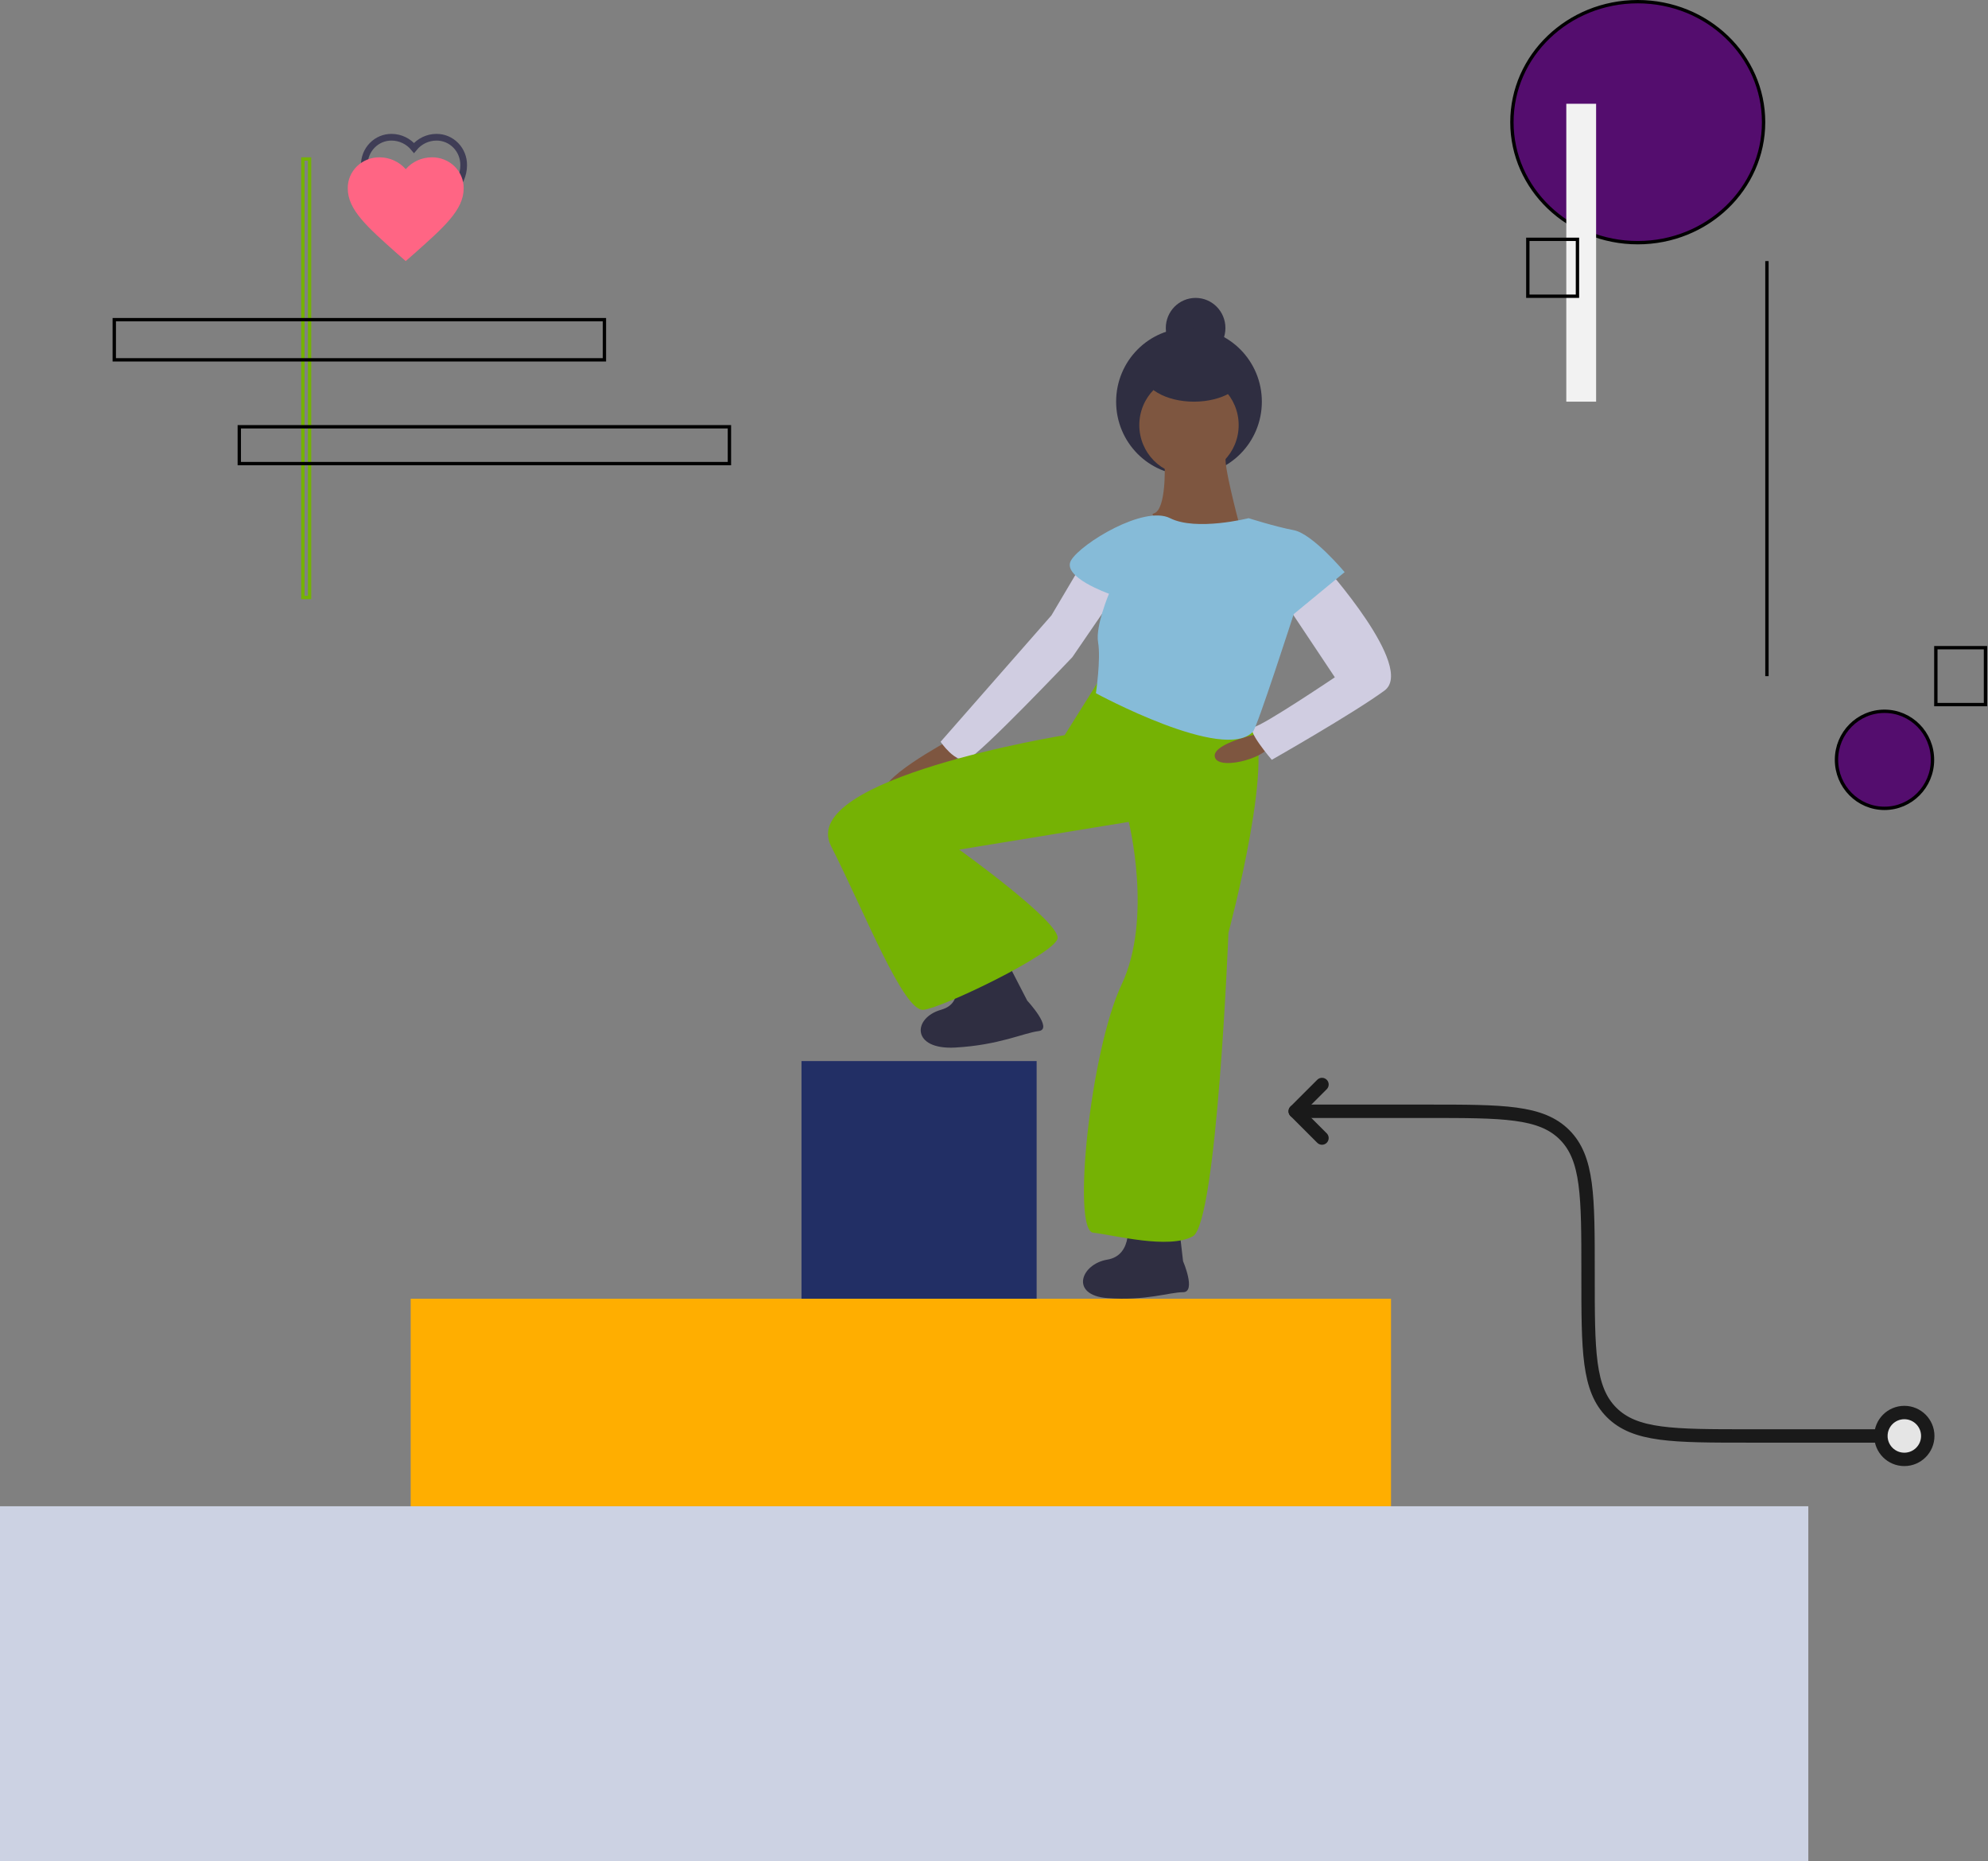 <svg width="594" height="556" viewBox="0 0 594 556" fill="none" xmlns="http://www.w3.org/2000/svg">
<rect x="0" y="0" width="594" height="556" fill="#808080" stroke="none"/>
<path d="M352.157 365.257C352.157 365.257 339.523 360.833 336.863 364.372C336.863 364.372 338.858 374.99 330.878 376.317C322.899 377.644 319.574 386.935 330.878 387.819C342.183 388.704 349.497 386.05 353.487 386.05C357.477 386.05 353.487 376.759 353.487 376.759L352.157 365.257Z" fill="#2F2E41"/>
<path fill-rule="evenodd" clip-rule="evenodd" d="M123.698 69L121.545 67.016C113.902 59.845 108.855 55.191 108.855 49.393C108.817 47.164 109.663 45.014 111.201 43.434C112.739 41.853 114.837 40.975 117.019 41.001C119.597 41.015 122.04 42.186 123.698 44.205C125.356 42.186 127.798 41.014 130.377 41.001C132.558 40.975 134.657 41.853 136.195 43.434C137.732 45.014 138.579 47.164 138.54 49.393C138.54 55.191 133.494 59.845 125.85 67.016L123.698 69Z" stroke="#3F3D56" stroke-width="2"/>
<path d="M121.224 78L118.713 75.803C109.795 67.864 103.908 62.711 103.908 56.292C103.863 53.825 104.85 51.445 106.644 49.694C108.438 47.944 110.887 46.972 113.432 47.001C116.44 47.016 119.29 48.313 121.224 50.548C123.158 48.313 126.008 47.016 129.016 47.001C131.561 46.972 134.009 47.944 135.804 49.694C137.598 51.444 138.585 53.825 138.54 56.292C138.54 62.711 132.653 67.864 123.735 75.803L121.224 78Z" fill="#FF6584"/>
<rect x="239.479" y="317" width="70.26" height="71" fill="#222F65"/>
<path d="M283.948 221C283.948 221 259.948 233.838 264.889 237.506C269.83 241.174 289.948 223.201 289.948 223.201L283.948 221Z" fill="#7E5640"/>
<path d="M301.196 287.835C301.196 287.835 285.279 285.275 283.568 289.12C283.568 289.12 289.72 299.254 281.18 301.679C272.639 304.104 272.286 313.685 285.399 312.961C298.513 312.238 305.815 308.604 310.328 308.043C314.842 307.481 306.92 298.93 306.92 298.93L301.196 287.835Z" fill="#2F2E41"/>
<path d="M357.24 107C362.159 107 366.146 102.971 366.146 98C366.146 93.029 362.159 89 357.24 89C352.321 89 348.333 93.029 348.333 98C348.333 102.971 352.321 107 357.24 107Z" fill="#2F2E41"/>
<path d="M355.261 142C367.284 142 377.031 132.15 377.031 120C377.031 107.85 367.284 98 355.261 98C343.237 98 333.49 107.85 333.49 120C333.49 132.15 343.237 142 355.261 142Z" fill="#2F2E41"/>
<path d="M348 138.859C348 138.859 348.54 152.289 344.766 153.378C340.992 154.467 365.791 161 365.791 161L370.104 155.918C370.104 155.918 365.252 137.77 366.33 136.318C367.409 134.866 348 138.859 348 138.859Z" fill="#7E5640"/>
<path d="M355.26 142C363.458 142 370.104 135.284 370.104 127C370.104 118.716 363.458 112 355.26 112C347.062 112 340.417 118.716 340.417 127C340.417 135.284 347.062 142 355.26 142Z" fill="#7E5640"/>
<path d="M331.447 161L326.664 162.732L314.154 183.86L281.042 221.613C281.042 221.613 285.457 228.194 289.136 226.808C292.815 225.423 320.409 196.329 320.409 196.329L338.437 170.005L331.447 161Z" fill="#D0CDE1"/>
<path d="M329.169 202L318.103 219.635C318.103 219.635 238.082 232.591 248.297 252.745C258.512 272.899 270.005 302.41 275.964 301.691C281.923 300.971 314.698 285.136 315.975 280.457C317.251 275.778 286.605 253.825 286.605 253.825L337.257 245.547C337.257 245.547 344.493 274.339 335.128 294.133C325.764 313.927 320.231 367.551 326.616 368.271C333 368.991 349.175 373.31 356.411 369.351C363.647 365.392 367.052 278.657 367.052 278.657C367.052 278.657 382.375 221.794 373.011 215.316C363.647 208.838 329.169 202 329.169 202Z" fill="#75B204"/>
<path d="M356.745 120C365.216 120 372.083 115.971 372.083 111C372.083 106.029 365.216 102 356.745 102C348.274 102 341.406 106.029 341.406 111C341.406 115.971 348.274 120 356.745 120Z" fill="#2F2E41"/>
<path d="M374.408 219.601C374.408 219.601 361.437 222.541 363.082 226.447C364.728 230.353 380.283 225.985 379.731 221.546C379.178 217.108 374.408 219.601 374.408 219.601Z" fill="#7E5640"/>
<path d="M387.625 165L395.702 168.988C395.702 168.988 423.074 199.444 413.651 206.333C404.228 213.222 379.997 227 379.997 227C379.997 227 371.92 217.573 374.612 217.211C377.304 216.848 398.843 202.345 398.843 202.345L379.997 174.064L387.625 165Z" fill="#D0CDE1"/>
<path d="M373.085 154.809C373.085 154.809 357.438 158.75 349.614 154.809C341.791 150.869 323.101 162.332 320.059 167.347C317.016 172.362 331.359 177.377 331.359 177.377C331.359 177.377 327.264 187.061 328.1 191.884C328.969 196.899 327.448 207.108 327.448 207.108C327.448 207.108 365.846 227.958 374.389 218.571C375.692 217.138 386.558 183.466 386.558 183.466L401.771 170.929C401.771 170.929 392.209 159.466 386.558 158.391C380.908 157.317 373.085 154.809 373.085 154.809Z" fill="#86BBD8"/>
<rect x="122.708" y="388" width="292.917" height="62" fill="#FFAE00"/>
<rect y="450" width="540.312" height="106" fill="#CCD2E3"/>
<rect x="-0.5" y="0.5" width="2" height="131" transform="matrix(-1 0 0 1 92 47)" stroke="#75B204"/>
<rect x="71.5" y="127.5" width="146.448" height="11" stroke="black"/>
<rect x="34.146" y="95.5" width="146.448" height="12" stroke="black"/>
<path d="M577.417 227C577.417 235.013 570.99 241.5 563.073 241.5C555.156 241.5 548.729 235.013 548.729 227C548.729 218.987 555.156 212.5 563.073 212.5C570.99 212.5 577.417 218.987 577.417 227Z" fill="#540D6E" stroke="black"/>
<path d="M526.948 36.5C526.948 56.362 510.135 72.5 489.349 72.5C468.563 72.5 451.75 56.362 451.75 36.5C451.75 16.638 468.563 0.5 489.349 0.5C510.135 0.5 526.948 16.638 526.948 36.5Z" fill="#540D6E" stroke="black"/>
<rect x="468" y="31" width="8.906" height="89" fill="#F2F2F2"/>
<rect x="456.5" y="71.5" width="14.833" height="17" stroke="black"/>
<rect x="578.417" y="193.5" width="14.833" height="17" stroke="black"/>
<line x1="527.948" y1="78" x2="527.948" y2="202" stroke="black"/>
<path d="M387 332H426.5C449.127 332 460.441 332 467.471 339.029C474.5 346.059 474.5 357.373 474.5 380V381C474.5 403.627 474.5 414.941 481.529 421.971C488.559 429 499.873 429 522.5 429H562" stroke="#1A1A1A" stroke-width="4" stroke-linecap="round" stroke-linejoin="round"/>
<circle cx="569" cy="429" r="7" fill="#E5E5E5" stroke="#1A1A1A" stroke-width="4" stroke-linecap="round" stroke-linejoin="round"/>
<path d="M395 340L387 332L395 324" stroke="#1A1A1A" stroke-width="4" stroke-linecap="round" stroke-linejoin="round"/>
</svg>
